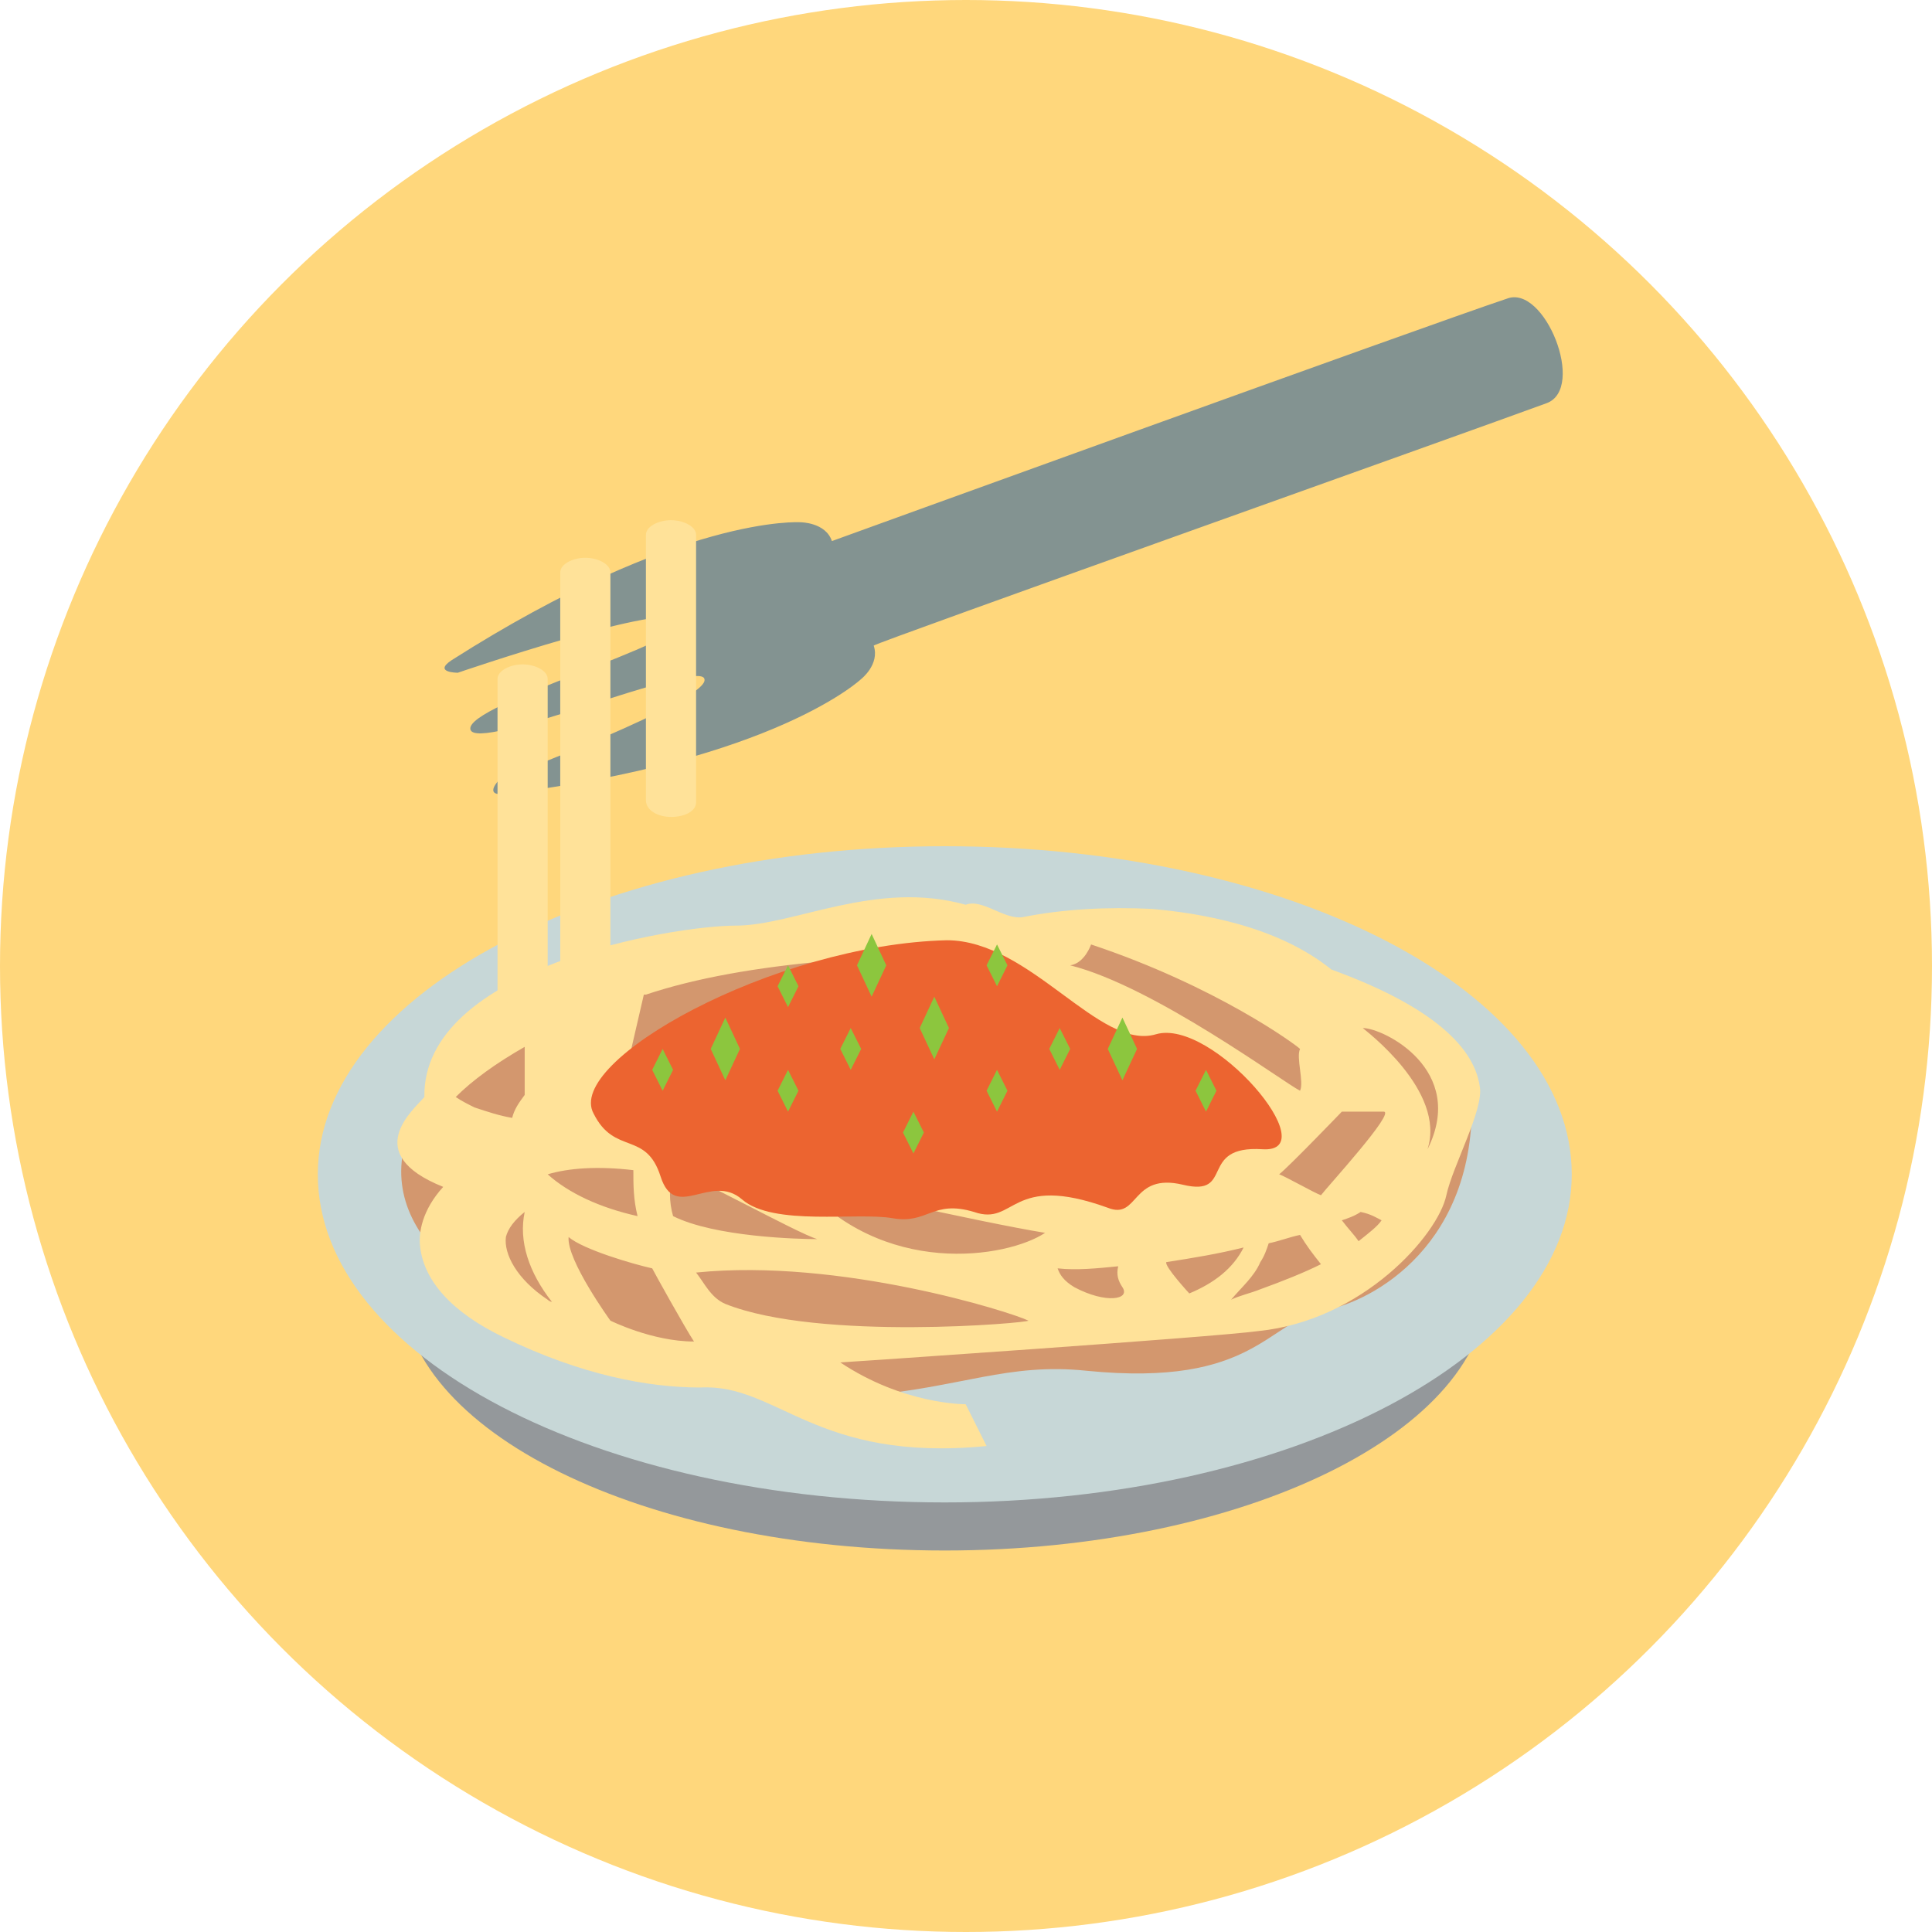 <svg width="52" height="52" viewBox="0 0 52 52" fill="none" xmlns="http://www.w3.org/2000/svg">
<circle cx="26" cy="26" r="26" fill="#FFD77C"/>
<path d="M40.054 34.532C40.054 38.526 33.472 41.732 25.429 41.732C17.329 41.732 10.804 38.526 10.804 34.532C10.804 30.538 17.329 27.332 25.429 27.332C33.472 27.332 40.054 30.538 40.054 34.532Z" fill="#94989B"/>
<path d="M42.304 31.607C42.304 36.445 34.766 40.438 25.429 40.438C16.091 40.438 8.554 36.501 8.554 31.607C8.554 26.77 16.091 22.776 25.429 22.776C34.766 22.776 42.304 26.713 42.304 31.607Z" fill="#C7D7D7"/>
<path d="M39.322 30.876C39.322 34.138 33.078 36.726 25.428 36.726C17.779 36.726 11.535 34.082 11.535 30.876C11.535 27.613 17.779 25.026 25.428 25.026C33.078 24.97 39.322 27.613 39.322 30.876Z" fill="#94989B"/>
<path d="M35.666 35.263C34.091 35.545 33.81 37.345 29.254 36.895C27.116 36.67 25.879 37.345 23.235 37.57C20.591 37.795 6.416 35.095 12.154 28.626C17.835 22.157 39.379 25.138 39.604 29.301C39.829 33.52 36.904 35.038 35.666 35.263Z" fill="#D3976E"/>
<path d="M12.154 17.77C11.647 18.107 12.322 18.107 12.322 18.107C12.322 18.107 18.06 16.138 18.341 16.701C18.622 17.263 12.547 18.951 12.66 19.626C12.772 20.301 18.847 17.713 18.96 18.276C19.129 18.838 13.447 20.976 13.447 20.976C13.447 20.976 12.997 21.426 13.56 21.37C20.872 20.47 23.179 18.276 23.179 18.276C23.179 18.276 23.685 17.882 23.516 17.376C23.516 17.32 39.491 11.638 41.629 10.851C42.697 10.457 41.572 7.645 40.56 8.038C38.366 8.77 22.391 14.563 22.391 14.563C22.222 14.057 21.547 14.057 21.547 14.057C21.547 14.057 18.341 13.832 12.154 17.77Z" fill="#839391"/>
<path d="M39.829 29.245C39.66 28.063 38.31 26.995 35.835 26.095C34.372 24.913 32.291 24.576 30.997 24.463C29.816 24.407 28.635 24.463 27.51 24.688C27.004 24.745 26.441 24.182 25.991 24.351C23.572 23.676 21.379 24.913 19.804 24.913C18.116 24.913 11.366 26.038 11.422 29.526C11.141 29.863 9.679 31.045 11.929 31.945C11.366 32.563 11.254 33.182 11.31 33.576C11.422 34.476 12.154 35.32 13.56 35.995C15.641 37.007 17.441 37.345 18.847 37.345C20.929 37.232 21.941 39.37 26.554 38.92L25.991 37.795C25.935 37.795 24.304 37.795 22.616 36.67C22.672 36.67 32.629 35.995 33.866 35.826C36.679 35.545 38.704 33.238 38.929 32.17C39.097 31.382 39.941 29.863 39.829 29.245ZM22.222 25.87C22.391 25.87 18.904 27.332 16.991 28.232L17.329 26.77H17.385C18.735 26.32 20.366 26.038 22.222 25.87ZM32.01 34.813C32.01 34.813 31.335 34.082 31.391 33.97C32.122 33.857 32.797 33.745 33.472 33.576C33.191 34.138 32.685 34.532 32.01 34.813ZM31.954 34.813C31.897 34.813 31.897 34.813 31.841 34.87C31.841 34.87 31.897 34.87 31.954 34.813ZM21.491 31.776C21.716 31.832 26.385 32.901 28.129 33.182C27.116 33.857 23.741 34.42 21.491 31.776ZM16.429 35.545C16.429 35.545 15.247 33.913 15.304 33.295C15.697 33.632 17.047 34.026 17.554 34.138C17.61 34.251 18.454 35.77 18.679 36.107C17.554 36.107 16.429 35.545 16.429 35.545ZM17.047 31.495C17.047 31.888 17.047 32.282 17.16 32.732C16.147 32.507 15.304 32.113 14.741 31.607C15.304 31.438 16.091 31.382 17.047 31.495ZM29.366 25.42C32.741 26.545 34.879 28.12 34.991 28.232C34.879 28.457 35.104 29.132 34.991 29.357C34.541 29.132 31.054 26.545 28.804 25.982C29.197 25.926 29.366 25.42 29.366 25.42ZM34.429 31.607C34.71 31.382 36.116 29.92 36.116 29.92H37.241C37.579 29.92 35.722 31.945 35.554 32.17C35.385 32.113 34.597 31.663 34.429 31.607ZM33.922 33.97C34.035 33.801 34.091 33.632 34.147 33.463C34.429 33.407 34.71 33.295 34.991 33.238C35.16 33.52 35.329 33.745 35.554 34.026C35.104 34.251 34.541 34.476 33.922 34.701C33.641 34.813 33.36 34.87 33.135 34.982C33.416 34.645 33.754 34.363 33.922 33.97ZM14.122 29.47C13.954 29.695 13.841 29.863 13.785 30.088C13.447 30.032 13.11 29.92 12.772 29.807C12.547 29.695 12.435 29.638 12.266 29.526C12.716 29.076 13.335 28.626 14.122 28.176V29.47ZM13.616 33.295C13.672 33.07 13.841 32.845 14.122 32.62C13.954 33.407 14.235 34.251 14.854 35.038C14.797 35.038 14.741 34.982 14.741 34.982C13.897 34.42 13.56 33.745 13.616 33.295ZM18.116 31.495C18.622 31.607 21.435 33.182 21.997 33.351C21.491 33.351 19.241 33.295 18.116 32.732C18.004 32.338 18.004 31.945 18.116 31.495ZM30.097 34.082C30.041 34.307 30.097 34.476 30.21 34.645C30.435 34.982 29.76 35.095 28.916 34.645C28.635 34.476 28.522 34.307 28.466 34.138C28.972 34.195 29.535 34.138 30.097 34.082ZM36.566 33.407C36.454 33.238 36.285 33.07 36.116 32.845C36.285 32.788 36.454 32.732 36.622 32.62C36.904 32.676 37.072 32.788 37.185 32.845C37.072 33.013 36.847 33.182 36.566 33.407ZM19.522 35.095C19.129 34.926 18.96 34.532 18.735 34.251C22.616 33.857 27.229 35.32 27.679 35.545C27.735 35.601 22.054 36.107 19.522 35.095ZM38.422 30.932C38.929 29.357 36.735 27.726 36.679 27.67C37.241 27.67 39.491 28.795 38.422 30.932Z" fill="#FFE299"/>
<path d="M14.741 26.545V18.276C14.741 18.051 14.404 17.882 14.066 17.882C13.729 17.882 13.391 18.051 13.391 18.276V27.107L14.741 26.545ZM16.429 30.482V15.407C16.429 15.182 16.091 15.013 15.754 15.013C15.416 15.013 15.079 15.182 15.079 15.407V30.482H16.429ZM18.06 21.988C18.454 21.988 18.735 21.82 18.735 21.595V14.395C18.735 14.17 18.397 14.001 18.06 14.001C17.722 14.001 17.385 14.17 17.385 14.395V21.538C17.385 21.82 17.722 21.988 18.06 21.988Z" fill="#FFE299"/>
<path d="M15.979 29.976C16.541 31.101 17.385 30.426 17.779 31.663C18.172 32.901 19.129 31.551 19.972 32.282C20.816 33.013 23.066 32.62 24.022 32.788C24.979 32.957 25.091 32.282 26.216 32.62C27.341 33.013 27.172 31.551 29.816 32.507C30.66 32.845 30.435 31.551 31.841 31.888C33.247 32.226 32.235 30.82 33.979 30.932C35.722 31.045 32.629 27.388 31.11 27.838C29.591 28.288 27.735 25.307 25.485 25.307C20.816 25.42 15.191 28.57 15.979 29.976Z" fill="#EC6430"/>
<path d="M19.522 27.388L19.129 28.232L19.522 29.076L19.916 28.232L19.522 27.388ZM21.21 25.982L20.929 26.545L21.21 27.107L21.491 26.545L21.21 25.982ZM22.897 27.67L22.616 28.232L22.897 28.795L23.179 28.232L22.897 27.67ZM23.46 25.138L23.066 25.982L23.46 26.826L23.854 25.982L23.46 25.138ZM25.147 26.826L24.754 27.67L25.147 28.513L25.541 27.67L25.147 26.826ZM26.835 25.42L26.554 25.982L26.835 26.545L27.116 25.982L26.835 25.42ZM28.522 27.67L28.241 28.232L28.522 28.795L28.804 28.232L28.522 27.67ZM30.21 27.388L29.816 28.232L30.21 29.076L30.604 28.232L30.21 27.388ZM32.46 28.795L32.179 29.357L32.46 29.92L32.741 29.357L32.46 28.795ZM26.835 28.795L26.554 29.357L26.835 29.92L27.116 29.357L26.835 28.795ZM24.585 29.92L24.304 30.482L24.585 31.045L24.866 30.482L24.585 29.92ZM21.21 28.795L20.929 29.357L21.21 29.92L21.491 29.357L21.21 28.795ZM17.835 28.232L17.554 28.795L17.835 29.357L18.116 28.795L17.835 28.232Z" fill="#8CC63E"/>
</svg>
